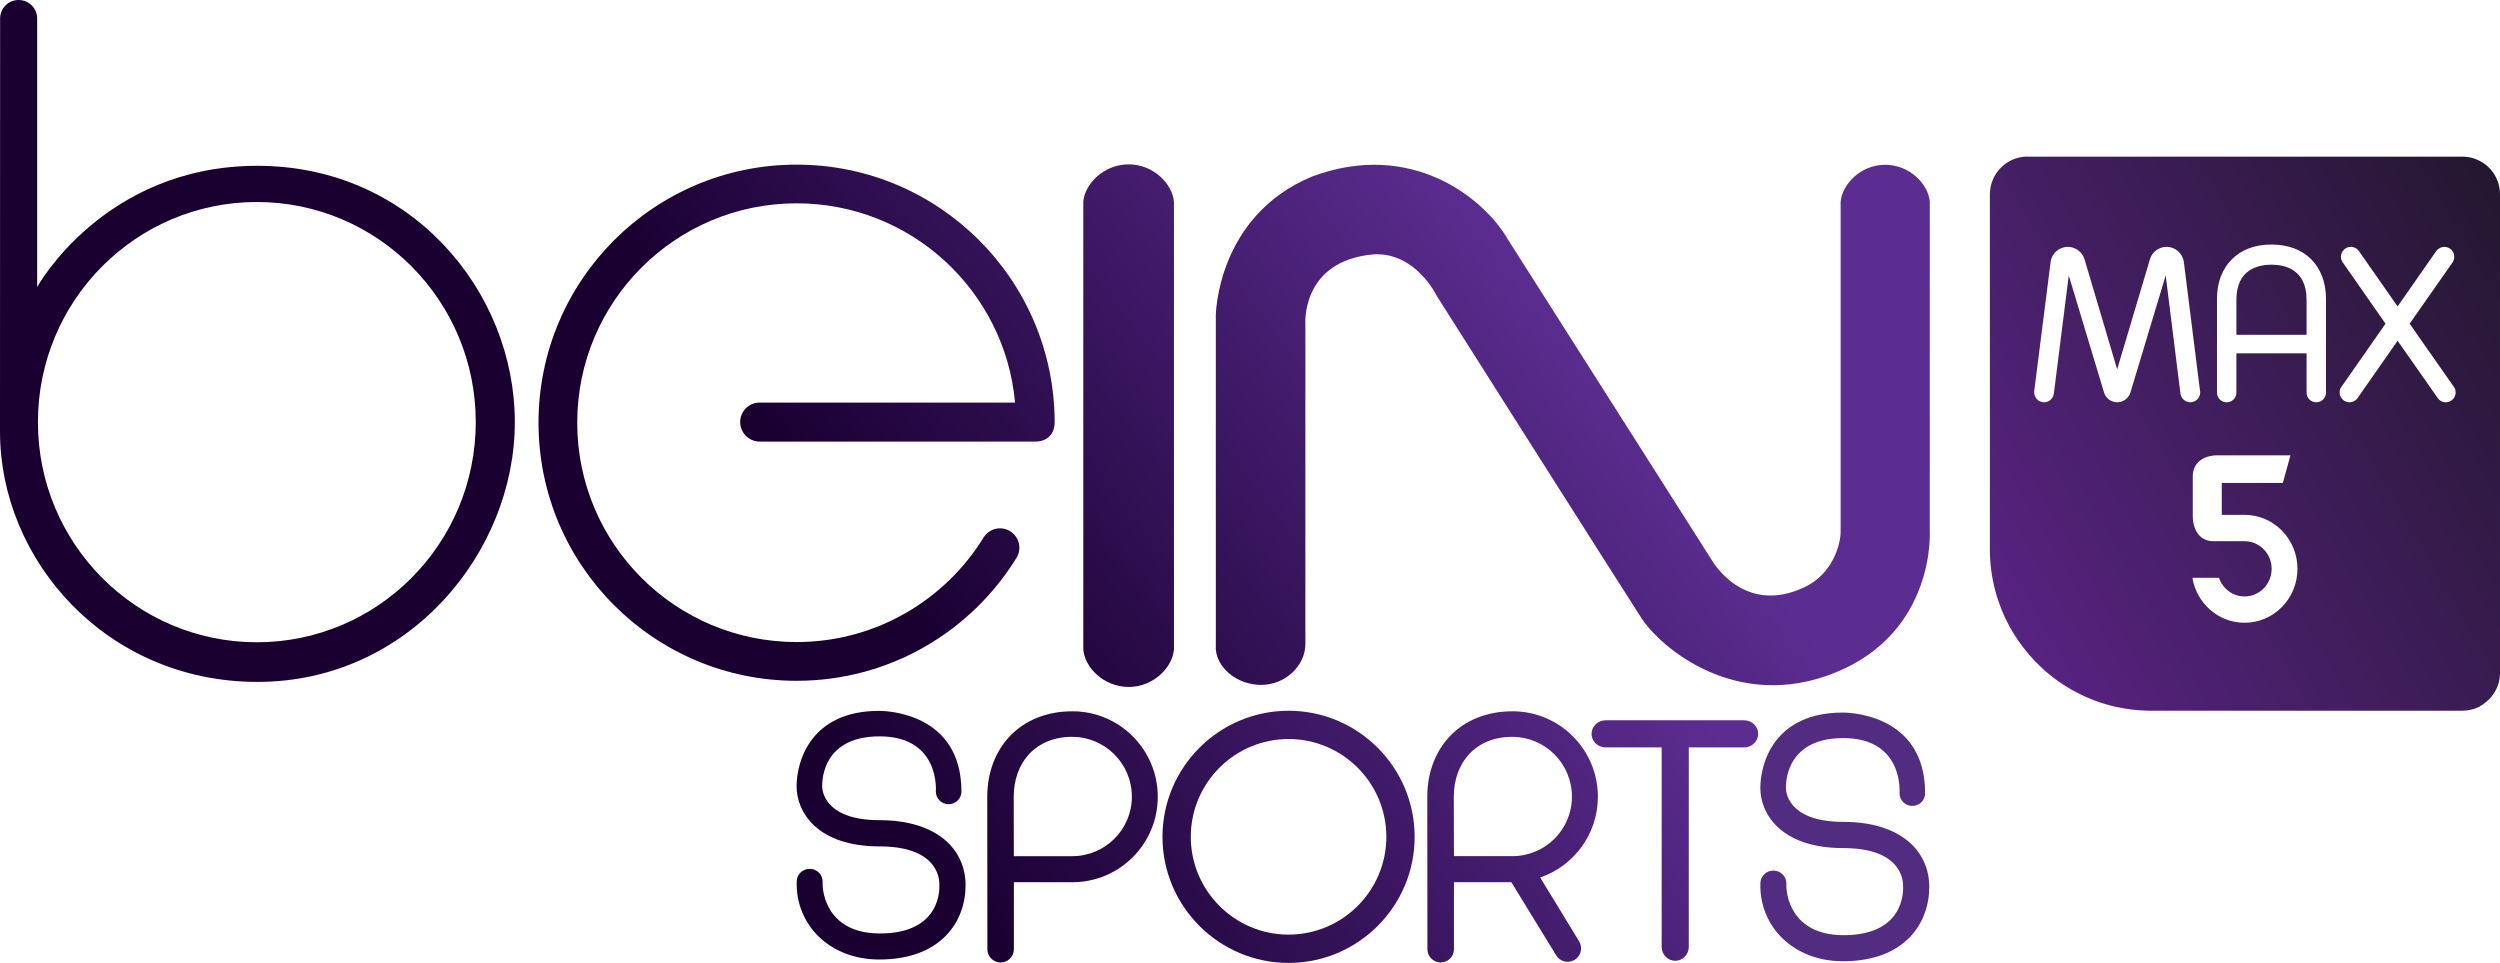<?xml version="1.0" encoding="UTF-8" standalone="no"?>
<svg xmlns="http://www.w3.org/2000/svg" height="231.1" width="600" version="1.1" viewBox="0 0 562.522 216.653">
  <defs>
    <linearGradient id="a" gradientUnits="userSpaceOnUse" gradientTransform="matrix(127 -97.29 97.29 127 255.13 255.91)" x1="0" x2="1" y1="0" y2="0">
      <stop stop-color="#190031" offset="0"/>
      <stop stop-color="#190031" offset=".006"/>
      <stop stop-color="#5c2d91" offset="1"/>
    </linearGradient>
    <linearGradient id="b" gradientUnits="userSpaceOnUse" gradientTransform="matrix(127 -97.29 97.29 127 201.25 185.56)" x1="0" x2="1" y1="0" y2="0">
      <stop stop-color="#190031" offset="0"/>
      <stop stop-color="#190031" offset=".006"/>
      <stop stop-color="#5c2d91" offset="1"/>
    </linearGradient>
    <linearGradient id="c" gradientUnits="userSpaceOnUse" gradientTransform="matrix(127 -97.289 97.289 127 265.03 268.81)" x1="0" x2="1" y1="0" y2="0">
      <stop stop-color="#190031" offset="0"/>
      <stop stop-color="#190031" offset=".006"/>
      <stop stop-color="#5c2d91" offset="1"/>
    </linearGradient>
    <linearGradient id="d" gradientUnits="userSpaceOnUse" gradientTransform="matrix(127 -97.29 97.29 127 235.37 230.09)" x1="0" x2="1" y1="0" y2="0">
      <stop stop-color="#190031" offset="0"/>
      <stop stop-color="#190031" offset=".006"/>
      <stop stop-color="#5c2d91" offset="1"/>
    </linearGradient>
    <linearGradient id="e" gradientUnits="userSpaceOnUse" gradientTransform="matrix(127 -97.29 97.29 127 213.27 201.25)" x1="0" x2="1" y1="0" y2="0">
      <stop stop-color="#190031" offset="0"/>
      <stop stop-color="#190031" offset=".006"/>
      <stop stop-color="#5c2d91" offset="1"/>
    </linearGradient>
    <linearGradient id="f" gradientUnits="userSpaceOnUse" gradientTransform="matrix(127 -97.29 97.29 127 238.35 184.25)" x1="0" x2="1" y1="0" y2="0">
      <stop stop-color="#190031" offset="0"/>
      <stop stop-color="#190031" offset=".006"/>
      <stop stop-color="#5c2d91" offset="1"/>
    </linearGradient>
    <linearGradient id="g" gradientUnits="userSpaceOnUse" gradientTransform="matrix(127 -97.291 97.291 127 201.4 136.02)" x1="0" x2="1" y1="0" y2="0">
      <stop stop-color="#190031" offset="0"/>
      <stop stop-color="#190031" offset=".006"/>
      <stop stop-color="#5c2d91" offset="1"/>
    </linearGradient>
    <linearGradient id="h" gradientUnits="userSpaceOnUse" gradientTransform="matrix(127 -97.29 97.29 127 173.45 99.537)" x1="0" x2="1" y1="0" y2="0">
      <stop stop-color="#190031" offset="0"/>
      <stop stop-color="#190031" offset=".006"/>
      <stop stop-color="#5c2d91" offset="1"/>
    </linearGradient>
    <linearGradient id="i" gradientUnits="userSpaceOnUse" gradientTransform="matrix(127 -97.29 97.29 127 113.08 20.716)" x1="0" x2="1" y1="0" y2="0">
      <stop stop-color="#190031" offset="0"/>
      <stop stop-color="#190031" offset=".006"/>
      <stop stop-color="#5c2d91" offset="1"/>
    </linearGradient>
    <linearGradient id="j" gradientUnits="userSpaceOnUse" gradientTransform="matrix(172.39 -99.533 99.533 172.39 454.22 144.95)" x1="0" x2="1" y1="0" y2="0">
      <stop stop-color="#572381" offset="0"/>
      <stop stop-color="#111211" offset="1"/>
    </linearGradient>
  </defs>
  <path d="m456.19 35.225c-2.33 0-4.44 0.954-5.97 2.492-0.19 0.192-0.37 0.393-0.55 0.602-0.17 0.21-0.33 0.428-0.48 0.654-0.16 0.226-0.3 0.459-0.43 0.7-0.13 0.24-0.24 0.487-0.35 0.741s-0.2 0.513-0.29 0.778c-0.08 0.266-0.15 0.536-0.21 0.812-0.05 0.275-0.1 0.554-0.12 0.838-0.03 0.285-0.05 0.574-0.05 0.866v80.102c0.04 6.17 1.62 11.97 4.36 17.04 0.55 1.02 1.15 2 1.79 2.95 1.6 2.39 3.47 4.57 5.57 6.51 4.63 4.27 10.36 7.34 16.72 8.75 2.32 0.51 4.71 0.8 7.16 0.85h70.72c1.4 0 2.69-0.33 3.85-0.92 0.04-0.03 0.07-0.04 0.12-0.06-0.02 0-0.02-0.02 0.05-0.07 2.58-1.46 4.44-4.2 4.44-7.4v-107.75c0-3.502-2.12-6.521-5.17-7.797-0.89-0.391-1.85-0.614-2.87-0.666h-98.22c-0.02 0-0.04-0.022-0.07-0.022zm54.91 19.791c3.69 0 6.76 1.134 8.95 3.319 2.14 2.146 3.32 5.26 3.32 8.903v21.089c0 1.215-0.97 2.187-2.19 2.187-1.21 0-2.18-0.972-2.18-2.187v-8.826h-15.79v8.826c0 1.215-0.97 2.187-2.19 2.187-1.21 0-2.18-0.972-2.18-2.187v-21.089c0-3.643 1.17-6.757 3.36-8.903 2.14-2.185 5.22-3.319 8.9-3.319zm-45.82 0.525c1.74 0 3.28 1.175 3.77 2.835l7.33 24.731 7.36-24.731c0.45-1.66 2.02-2.835 3.76-2.835 1.99 0 3.65 1.498 3.89 3.441l3.64 29.021c0.04 0.081 0.04 0.203 0.04 0.284 0 1.214-1.01 2.225-2.22 2.225-1.14 0-2.07-0.85-2.23-1.943l-3.32-26.592-7.93 26.31c-0.4 1.295-1.62 2.225-2.99 2.225-1.34 0-2.6-0.93-2.96-2.225l-7.93-26.31-3.36 26.592c-0.16 1.093-1.05 1.943-2.19 1.943-1.25 0-2.22-1.011-2.22-2.225v-0.284l3.68-29.021c0.2-1.943 1.9-3.441 3.88-3.441zm63.67 0c0.77 0 1.42 0.366 1.82 0.932l8.71 12.466 8.7-12.466c0.44-0.566 1.09-0.932 1.82-0.932 1.25 0 2.23 1.012 2.23 2.227 0 0.445-0.13 0.89-0.37 1.254l-9.67 13.803 9.95 14.206c0.25 0.324 0.41 0.77 0.41 1.256 0 1.214-1.01 2.225-2.23 2.225-0.77 0-1.41-0.363-1.82-0.971l-9.02-12.871-8.99 12.871c-0.4 0.608-1.09 0.971-1.82 0.971-1.26 0-2.23-1.011-2.23-2.225 0-0.486 0.13-0.932 0.41-1.256l9.91-14.206-9.63-13.803c-0.24-0.364-0.4-0.809-0.4-1.254 0-1.215 1.01-2.227 2.22-2.227zm-17.85 4.008c-2.95 0-7.89 1.013-7.89 7.894v7.891h15.79v-7.891c0-6.881-4.94-7.894-7.9-7.894zm-12.03 42.891h16.31l-1.72 6.22h-13.74v7.18h5.13c6.57 0 11.9 5.44 11.9 12.14 0 6.71-5.33 12.14-11.9 12.14-5.89 0-10.79-4.37-11.74-10.11h5.98c0.83 2.44 3.1 4.19 5.76 4.19 3.36 0 6.09-2.78 6.09-6.22 0-3.43-2.73-6.21-6.09-6.21h-7.02c-2.86 0-4.64-2.23-4.64-5.8v-8.79c0-2.92 2.18-4.74 5.68-4.74z" stroke-width="1.09" fill="url(#j)"/>
  <g stroke-width="1.023">
    <path d="m0.025 4.16s-0.025 63.902-0.025 92.942c0 29.028 23.999 56.328 57.936 56.328 33.945 0 57.904-29.04 57.904-58.467 0-29.428-23.366-57.66-57.926-57.66s-49.55 27.27-49.55 27.27l0-60.413c0-2.303-1.865-4.165-4.172-4.165-2.302 0-4.168 1.862-4.168 4.165m8.511 90.813c0-27.351 22.05-49.526 49.263-49.526 27.196 0 49.252 22.175 49.252 49.526 0 27.367-22.056 49.537-49.252 49.537-27.213 0-49.263-22.17-49.263-49.537" fill="url(#i)"/>
    <path d="m121.17 95.107c0 32.073 26 58.073 58.07 58.073 20.89 0 39.19-11.03 49.42-27.57 1.33-1.98 0.74-4.68-1.24-6.01-1.99-1.33-4.7-0.78-6.02 1.2-8.68 14.19-24.31 23.66-42.16 23.66-27.27 0-49.36-22.09-49.36-49.353 0-27.259 22.09-49.362 49.36-49.362 25.75 0 46.88 19.698 49.16 44.839h-57.5c-2.42 0-4.35 1.965-4.35 4.38 0 2.425 1.97 4.389 4.39 4.389h61.98c3.26 0 4.39-2.302 4.39-4.246 0-32.069-26-58.07-58.07-58.07s-58.07 26.001-58.07 58.07" fill="url(#h)"/>
    <path d="m253.95 36.975h0.02zc-5.63 0.011-9.9 4.441-10.2 8.442v100.7c0.3 4.01 4.57 8.44 10.2 8.45 5.63-0.01 9.89-4.44 10.2-8.45v-100.7c-0.31-4.004-4.57-8.434-10.2-8.445m-0.02 0h0.02zm0.02 117.6h0.02-0.02m-0.02 0h0.02-0.02" fill="url(#g)"/>
    <path d="m424.18 37.068h0.02zc-5.54 0-9.72 4.43-10.02 8.37v74.192c0 2.72-1.69 9.42-8.1 12.47-13.78 6.56-20.87-6.04-20.87-6.04l-45.93-72.241c-5.31-9.22-21.68-22.41-43.95-14.132-21.47 8.82-21.74 31.159-21.74 31.159v75.274c0.31 4.01 4.58 7.97 10.21 7.98 5.62-0.01 9.94-4.51 9.94-9.15v-72.048s-1.03-14.212 15.31-15.676c9.55-0.562 14.25 9.343 14.25 9.343s41.8 65.931 46.05 72.491c4.23 6.55 21.39 21.32 43.68 12.25 22.54-9.17 21.2-31.75 21.2-31.75l0.01-74.163c-0.3-3.94-4.5-8.329-10.04-8.329m-0.02 0h0.02zm-140.38 117.03h0.02zm-0.03 0h0.03z" fill="url(#f)"/>
    <path d="m222.14 179.29 0.03 34.3c0 1.64 1.34 2.97 2.97 2.97 1.65 0 2.99-1.33 2.99-2.97v-15.09h13.17c10.61 0 19.21-8.61 19.21-19.22 0-10.62-8.6-19.24-19.21-19.24-11.75 0-19.16 8.28-19.16 19.25m5.96-0.02c0-7.69 4.91-13.48 13.14-13.48 7.42 0 13.44 6.03 13.44 13.46s-6.02 13.39-13.44 13.39h-13.12z" fill="url(#e)"/>
    <path d="m261.57 188.29c0 15.64 12.73 28.37 28.37 28.37s28.37-12.73 28.37-28.37-12.73-28.37-28.37-28.37-28.37 12.73-28.37 28.37m6.37 0c0-12.14 9.87-22.01 22-22.01s22 9.87 22 22.01c0 12.13-9.87 22-22 22s-22-9.87-22-22" fill="url(#d)"/>
    <path d="m361.3 162.06c-1.76 0-3.19 1.37-3.19 3.06 0 1.68 1.43 3.05 3.19 3.05h12.59v44.88c0 1.73 1.36 3.13 3.05 3.13 1.68 0 3.05-1.4 3.05-3.13v-44.88h12.43c1.76 0 3.19-1.37 3.19-3.05 0-1.69-1.43-3.06-3.19-3.06z" fill="url(#c)"/>
    <path d="m197.77 159.95c-15.24 0-18.53 11.2-18.53 16.98 0 5.76 4.62 13.51 18.66 13.51 14.05 0 13.46 8.35 13.46 8.68s0.76 10.95-13.42 10.91c-11.61-0.03-12.99-8.92-12.84-11.66 0-1.61-1.31-2.87-2.91-2.87-1.62 0-2.93 1.26-2.93 2.87-0.25 9.72 7.42 17.52 18.57 17.52 13.99 0 19.43-8.61 19.43-16.7 0-8.08-6.4-14.65-19.39-14.65s-12.86-7.45-12.86-7.45-0.83-11.41 12.89-11.41c13.73 0 12.67 12.41 12.67 12.41 0 1.59 1.3 2.86 2.89 2.86 1.58 0 2.87-1.27 2.87-2.86 0-17.78-17.08-18.14-18.47-18.14h-0.09" fill="url(#b)"/>
    <path d="m321.15 179.29 0.03 34.3c0 1.64 1.35 2.97 2.99 2.97 1.65 0 2.98-1.33 2.98-2.97v-15.09h12.92l10.05 16.39c0.82 1.44 2.67 1.95 4.12 1.12 1.45-0.84 1.95-2.68 1.12-4.13l-8.8-14.44c7.54-2.6 12.98-9.74 12.98-18.16 0-10.62-8.6-19.24-19.21-19.24-11.75 0-19.18 8.28-19.18 19.25m5.97-0.02c0-7.69 4.92-13.48 13.14-13.48 7.43 0 13.44 6.03 13.44 13.46s-6.01 13.39-13.44 13.39h-13.11z" fill="url(#a)"/>
    <path d="m427.41 178.47s1.05-12.4-12.66-12.4c-13.72 0-12.89 11.4-12.89 11.4s-0.15 7.45 12.85 7.45c12.99 0 19.39 6.57 19.39 14.65s-5.43 16.71-19.42 16.71c-11.17 0-18.84-7.81-18.58-17.53 0-1.6 1.32-2.87 2.92-2.87 1.61 0 2.93 1.27 2.93 2.87-0.15 2.74 1.22 11.63 12.83 11.67 14.18 0.03 13.43-10.58 13.43-10.92 0-0.33 0.59-8.68-13.46-8.68-14.06 0-18.66-7.74-18.66-13.52 0-5.77 3.28-16.97 18.52-16.97 0 0 18.56-0.39 18.56 18.14 0 1.6-1.28 2.86-2.88 2.86-1.58 0-2.88-1.26-2.88-2.86" fill="#512c80"/>
  </g>
</svg>
